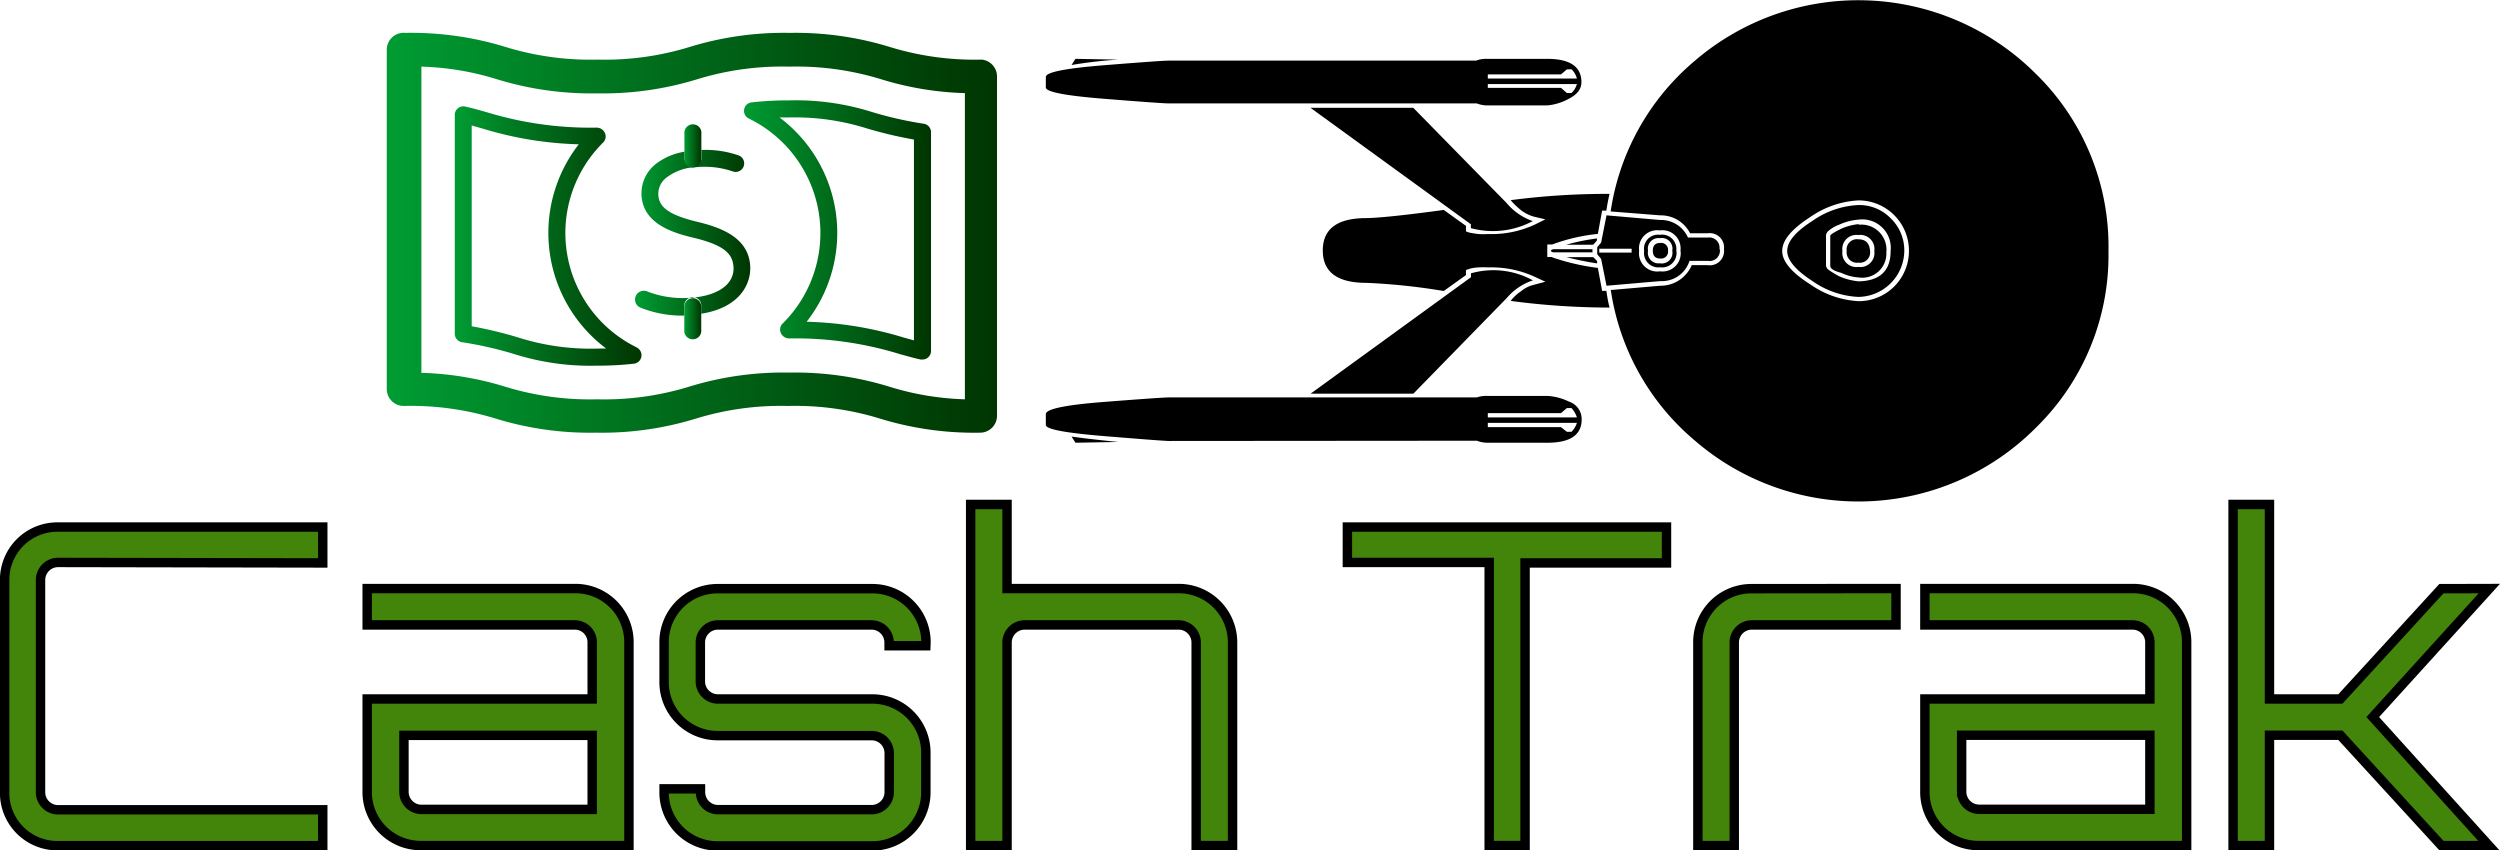 <svg xmlns="http://www.w3.org/2000/svg" xmlns:xlink="http://www.w3.org/1999/xlink" viewBox="0 0 199.22 67.76"><defs><linearGradient id="linear-gradient" x1="32.8" y1="18.57" x2="81.58" y2="18.57" gradientUnits="userSpaceOnUse"><stop offset="0" stop-color="#009c33"/><stop offset="0.46" stop-color="#006b1b"/><stop offset="1" stop-color="#003501"/><stop offset="1" stop-color="#030"/></linearGradient><linearGradient id="linear-gradient-2" x1="52.6" y1="18.55" x2="61.77" y2="18.55" xlink:href="#linear-gradient"/><linearGradient id="linear-gradient-3" x1="56.51" y1="25.45" x2="57.86" y2="25.45" xlink:href="#linear-gradient"/><linearGradient id="linear-gradient-4" x1="56.51" y1="11.67" x2="57.86" y2="11.67" xlink:href="#linear-gradient"/><linearGradient id="linear-gradient-5" x1="38.22" y1="18.8" x2="53.13" y2="18.8" xlink:href="#linear-gradient"/><linearGradient id="linear-gradient-6" x1="61.25" y1="18.33" x2="76.16" y2="18.33" xlink:href="#linear-gradient"/></defs><title>Asset 3</title><g id="Layer_2" data-name="Layer 2"><g id="Layer_1-2" data-name="Layer 1"><path d="M80.22,4.75a23,23,0,0,1-7.31-1,25.56,25.56,0,0,0-8-1.13,25.55,25.55,0,0,0-8,1.13,23,23,0,0,1-7.31,1,23,23,0,0,1-7.31-1,25.54,25.54,0,0,0-8-1.13A1.35,1.35,0,0,0,32.8,3.93V31a1.35,1.35,0,0,0,1.35,1.35,23,23,0,0,1,7.31,1,25.56,25.56,0,0,0,8,1.13,25.55,25.55,0,0,0,8-1.13,23,23,0,0,1,7.31-1,23,23,0,0,1,7.31,1,25.54,25.54,0,0,0,8,1.13,1.35,1.35,0,0,0,1.35-1.35V6.1A1.35,1.35,0,0,0,80.22,4.75ZM78.87,31.82a22.33,22.33,0,0,1-6-1,25.56,25.56,0,0,0-8-1.13,25.55,25.55,0,0,0-8,1.13,23,23,0,0,1-7.31,1,23,23,0,0,1-7.31-1,24.93,24.93,0,0,0-6.69-1.11V5.31a22.33,22.33,0,0,1,6,1,25.56,25.56,0,0,0,8,1.13,25.55,25.55,0,0,0,8-1.13,23,23,0,0,1,7.31-1,23,23,0,0,1,7.31,1,24.93,24.93,0,0,0,6.69,1.11Z" transform="translate(-1.98)" fill="url(#linear-gradient)"/><path d="M57.65,17.7c-2.58-.6-3.15-1.3-3.21-2.16a1.64,1.64,0,0,1,.64-1.38,4.08,4.08,0,0,1,2.44-.84,6.84,6.84,0,0,1,2.88.35.68.68,0,0,0,.48-1.27,8,8,0,0,0-3-.45v.72a.68.68,0,0,1-1.35,0v-.58a5,5,0,0,0-2.32,1,3,3,0,0,0-1.11,2.5c.15,2.15,2.24,2.92,4.25,3.38,2.47.61,3,1.32,3.08,2.28.1,1.38-1.22,2.33-3.42,2.48a7.86,7.86,0,0,1-3.44-.5A.68.68,0,1,0,53,24.51a9,9,0,0,0,3.44.64h.07v-.71a.68.68,0,1,1,1.35,0V25c3-.47,4-2.31,3.9-3.84C61.61,19,59.6,18.18,57.65,17.7Z" transform="translate(-1.98)" fill="url(#linear-gradient-2)"/><path d="M57.19,23.76a.68.68,0,0,0-.68.68v2a.68.68,0,0,0,1.35,0v-2A.68.68,0,0,0,57.19,23.76Z" transform="translate(-1.98)" fill="url(#linear-gradient-3)"/><path d="M57.19,13.35a.68.68,0,0,0,.68-.68v-2a.68.68,0,1,0-1.35,0v2A.68.68,0,0,0,57.19,13.35Z" transform="translate(-1.98)" fill="url(#linear-gradient-4)"/><path d="M52.75,27.7a10.15,10.15,0,0,1-2.68-16.37.67.67,0,0,0,.11-.74.73.73,0,0,0-.67-.42,28.21,28.21,0,0,1-8.78-1.24c-.57-.16-1.1-.31-1.68-.44a.68.68,0,0,0-.83.66V26.6a.68.68,0,0,0,.58.67,29.65,29.65,0,0,1,4.14.94,20.18,20.18,0,0,0,6.57.93,25.57,25.57,0,0,0,3-.16.68.68,0,0,0,.22-1.28Zm-3.24.08a19.06,19.06,0,0,1-6.21-.88A33,33,0,0,0,39.57,26V10l.78.22A28.76,28.76,0,0,0,48.1,11.5a11.51,11.51,0,0,0,2.18,16.27Z" transform="translate(-1.98)" fill="url(#linear-gradient-5)"/><path d="M64.86,8a25.57,25.57,0,0,0-3,.16.68.68,0,0,0-.22,1.28,10.15,10.15,0,0,1,2.68,16.37.67.67,0,0,0-.11.74.73.73,0,0,0,.67.42,28.21,28.21,0,0,1,8.78,1.24c.57.16,1.1.31,1.68.44l.15,0a.68.68,0,0,0,.68-.68V10.53a.68.68,0,0,0-.58-.67,29.65,29.65,0,0,1-4.14-.94A20.18,20.18,0,0,0,64.86,8ZM74.8,27.12,74,26.9a28.76,28.76,0,0,0-7.74-1.26A11.5,11.5,0,0,0,64.1,9.36h.77a19.06,19.06,0,0,1,6.21.88,33,33,0,0,0,3.73.88v16Z" transform="translate(-1.98)" fill="url(#linear-gradient-6)"/><path d="M164.18,5.85a20,20,0,0,0-27.15-1,19.4,19.4,0,0,0-6.7,12l3.94.31a2.62,2.62,0,0,1,2.39,1.43h1.4a1.14,1.14,0,0,1,1.3,1.27,1.14,1.14,0,0,1-1.3,1.27h-1.27a2.69,2.69,0,0,1-2.51,1.64l-3.94.34a19.38,19.38,0,0,0,6.7,12,19.94,19.94,0,0,0,27.15-1A19.21,19.21,0,0,0,170,20,19.23,19.23,0,0,0,164.18,5.85Zm-5.84,13.63a.39.39,0,1,0,.39-.39A.39.39,0,0,0,158.34,19.47Zm-7.69-8.17a.39.39,0,1,0,.39-.39A.39.39,0,0,0,150.65,11.31Zm-.92,0a.39.39,0,1,0,.39-.39A.39.39,0,0,0,149.74,11.31Zm8.61,9.09a.39.39,0,1,0,.39-.39A.39.39,0,0,0,158.34,20.39Zm-7.69,8.21a.39.39,0,1,0,.39-.39A.39.39,0,0,0,150.65,28.6Zm-.92,0a.39.39,0,1,0,.39-.39A.39.39,0,0,0,149.74,28.6ZM87.37,5.18a35.78,35.78,0,0,1,3.72-.43l-3.41-.06Zm36.76,12.44a4.69,4.69,0,0,1-2.08-1.43l-7.45-7.6h-8.19l12.78,9.28v.31a6.73,6.73,0,0,0,4.93-.56ZM127.64,6.7a1.55,1.55,0,0,1-.43.71h-.37L126.37,7h-5.83V6.7Zm-.43-1.18a1.54,1.54,0,0,1,.43.74h-7.1V5.93h5.83l.47-.4ZM87.37,34.78l.31.5,3.41-.06q-2.48-.25-3.72-.43Zm36.76-12.44a6.54,6.54,0,0,0-4.93-.56v.31l-12.78,9.28h8.19l7.45-7.63a4.62,4.62,0,0,1,2.08-1.4Zm3.51,10.92h-7.1v-.34h5.83l.47-.4h.37a2,2,0,0,1,.43.74Zm-.43,1.15h-.37l-.47-.37h-5.83v-.34h7.1a1.79,1.79,0,0,1-.43.71Zm-7.54.71a2.31,2.31,0,0,0,.84.16h4.78q2.73,0,2.73-1.86A1.47,1.47,0,0,0,127,32a4.45,4.45,0,0,0-1.71-.45H120.5a2.31,2.31,0,0,0-.84.12H95.12q-.56,0-5.18.36T85.32,33v.87q0,.5,4.62.88t5.18.39Zm9.21-15.26h-3.13q-.37.12,0,.25h3.13Zm-3.2.62h-.4v-1h.4a14.53,14.53,0,0,1,3.63-.84l.34-1.86.34,0q.06-.47.25-1.33a59.21,59.21,0,0,0-7.88.5,6.11,6.11,0,0,0,.84.81,3.1,3.1,0,0,0,1,.5l.93.22-.87.43a8.21,8.21,0,0,1-3.69.74,6.43,6.43,0,0,1-.78,0q-.47-.06-.74-.12h0l-.25-.09V18l-1.77-1.27q-4.56.62-6.17.65-3.47,0-3.47,2.58t3.47,2.58a50.07,50.07,0,0,1,6.17.65l1.77-1.27v-.4l.25-.09h0a3.07,3.07,0,0,1,.74-.12,6.43,6.43,0,0,1,.78,0,8.21,8.21,0,0,1,3.69.74l.87.4-.93.25a2.46,2.46,0,0,0-1,.5,3.54,3.54,0,0,0-.84.78,60.47,60.47,0,0,0,7.88.53,12.83,12.83,0,0,1-.25-1.33h-.34l-.34-1.83a18.24,18.24,0,0,1-3.63-.84ZM129.25,19a16.47,16.47,0,0,0-2.45.5h2.14l.28-.31Zm-.31,1.49H126.8a24.24,24.24,0,0,0,2.45.5l0-.19ZM139,19.86a.82.82,0,0,0-.93-.93h-1.58a2.35,2.35,0,0,0-2.23-1.4L130,17.16l-.43,2.17-.31.37v.56l.31.37.43,2.14,4.28-.37a2.3,2.3,0,0,0,2.33-1.61h1.49a.82.82,0,0,0,.93-.93Zm-3.44.12h0a1.14,1.14,0,0,0-1.3-1.27h0A1.12,1.12,0,0,0,133,20h0a1.14,1.14,0,0,0,1.27,1.3h0a1.15,1.15,0,0,0,1.3-1.3Zm.34,0a1.45,1.45,0,0,1-1.64,1.64h0A1.45,1.45,0,0,1,132.6,20h0a1.45,1.45,0,0,1,1.64-1.64h0A1.45,1.45,0,0,1,135.89,20Zm-1,0h0a.55.55,0,0,0-.62-.62h0q-.59,0-.59.62h0q0,.62.59.62h0a.55.55,0,0,0,.62-.62Zm.34,0a.85.85,0,0,1-1,1h0a.84.84,0,0,1-.93-1h0a.84.84,0,0,1,.93-1h0a.85.85,0,0,1,1,1ZM132,19.82v.31h-2.58v-.31ZM151,20h0q-.06-.93-.93-.93h0a.82.82,0,0,0-.93.93h0a.82.82,0,0,0,.93.93h0A.82.82,0,0,0,151,20Zm.34,0a1.12,1.12,0,0,1-1.27,1.27h0A1.12,1.12,0,0,1,148.8,20h0a1.12,1.12,0,0,1,1.27-1.27h0A1.12,1.12,0,0,1,151.34,20Zm2.39,0h0a3.55,3.55,0,0,0-1.09-2.61,3.5,3.5,0,0,0-2.58-1.05h0a6.91,6.91,0,0,0-3.66,1.27q-2,1.27-2,2.39h0q0,1.09,2,2.39a6.91,6.91,0,0,0,3.66,1.27h0A3.71,3.71,0,0,0,153.73,20Zm.37,0a4,4,0,0,1-4,4h0a7.36,7.36,0,0,1-3.85-1.33Q144,21.25,144,20h0q0-1.27,2.23-2.7a7.36,7.36,0,0,1,3.85-1.33h0a4,4,0,0,1,2.85,1.18A4,4,0,0,1,154.1,20Zm-4-2.14a4.49,4.49,0,0,0-1.4.37q-.87.43-.87.56v2.39q0,.34.87.56a3.79,3.79,0,0,0,1.4.37,1.92,1.92,0,0,0,2.2-2,2,2,0,0,0-2.2-2.2ZM152.64,20V20h0q0,2.36-2.54,2.42a5,5,0,0,1-1.55-.4,7.11,7.11,0,0,1-.87-.53.47.47,0,0,1-.19-.37V18.77a.56.56,0,0,1,.16-.34,2.87,2.87,0,0,1,.9-.53,4.49,4.49,0,0,1,1.55-.4A2.27,2.27,0,0,1,152.64,20Zm-33-15.17H95.12q-.56,0-5.18.37t-4.62.93v.84q0,.53,4.62.9t5.18.37h24.54a2.31,2.31,0,0,0,.84.16h4.78a4.35,4.35,0,0,0,1.66-.5Q128,7.38,128,6.55q0-1.86-2.73-1.86H120.5a2.31,2.31,0,0,0-.84.12Z" transform="translate(-1.98)"/><path d="M6.59,44.82A1.4,1.4,0,0,0,5.21,46.2V63.15a1.4,1.4,0,0,0,1.38,1.38H27.7v2.86H6.59a4.2,4.2,0,0,1-4.24-4.24V46.2A4.2,4.2,0,0,1,6.59,42H27.7v2.86Z" transform="translate(-1.98)" fill="#43840b" stroke="#000" stroke-miterlimit="10" stroke-width="0.75"/><path d="M52.1,51.18V67.38H35.51a4.26,4.26,0,0,1-4.27-4.27V55.7H49.17V51.18A1.38,1.38,0,0,0,47.8,49.8H31.24V46.9H47.8A4.27,4.27,0,0,1,52.1,51.18Zm-2.93,7.42h-15v4.52a1.4,1.4,0,0,0,1.38,1.38H49.17Z" transform="translate(-1.98)" fill="#43840b" stroke="#000" stroke-miterlimit="10" stroke-width="0.75"/><path d="M75.76,51.46H72.83v-.28a1.4,1.4,0,0,0-1.38-1.38H59.17a1.4,1.4,0,0,0-1.38,1.38v3.14a1.4,1.4,0,0,0,1.38,1.38H71.46A4.27,4.27,0,0,1,75.76,60v3.14a4.27,4.27,0,0,1-4.31,4.27H59.17a4.26,4.26,0,0,1-4.27-4.27v-.28h2.9v.28a1.4,1.4,0,0,0,1.38,1.38H71.46a1.4,1.4,0,0,0,1.38-1.38V60a1.4,1.4,0,0,0-1.38-1.38H59.17a4.26,4.26,0,0,1-4.27-4.27V51.18a4.26,4.26,0,0,1,4.27-4.27H71.46a4.27,4.27,0,0,1,4.31,4.27Z" transform="translate(-1.98)" fill="#43840b" stroke="#000" stroke-miterlimit="10" stroke-width="0.75"/><path d="M100.2,51.18V67.38H97.3V51.18a1.4,1.4,0,0,0-1.38-1.38H83.64a1.41,1.41,0,0,0-1.41,1.38V67.38h-2.9V40.2h2.9V46.9h13.7A4.29,4.29,0,0,1,100.2,51.18Z" transform="translate(-1.98)" fill="#43840b" stroke="#000" stroke-miterlimit="10" stroke-width="0.75"/><path d="M134.78,42v2.86H123.51V67.38h-2.86V44.82h-11.3V42Z" transform="translate(-1.98)" fill="#43840b" stroke="#000" stroke-miterlimit="10" stroke-width="0.75"/><path d="M153.07,46.9v2.9H141.56a1.4,1.4,0,0,0-1.38,1.38V67.38h-2.9V51.18a4.26,4.26,0,0,1,4.27-4.27Z" transform="translate(-1.98)" fill="#43840b" stroke="#000" stroke-miterlimit="10" stroke-width="0.75"/><path d="M176.23,51.18V67.38H159.64a4.26,4.26,0,0,1-4.27-4.27V55.7H173.3V51.18a1.38,1.38,0,0,0-1.38-1.38H155.37V46.9h16.56A4.27,4.27,0,0,1,176.23,51.18Zm-2.93,7.41h-15v4.52a1.4,1.4,0,0,0,1.38,1.38H173.3Z" transform="translate(-1.98)" fill="#43840b" stroke="#000" stroke-miterlimit="10" stroke-width="0.75"/><path d="M200.35,46.9l-9.29,10.24,9.25,10.24h-3.78l-8.05-8.79h-5.65v8.79h-2.9V40.2h2.9V55.7h5.65l8.05-8.79Z" transform="translate(-1.98)" fill="#43840b" stroke="#000" stroke-miterlimit="10" stroke-width="0.75"/></g></g></svg>